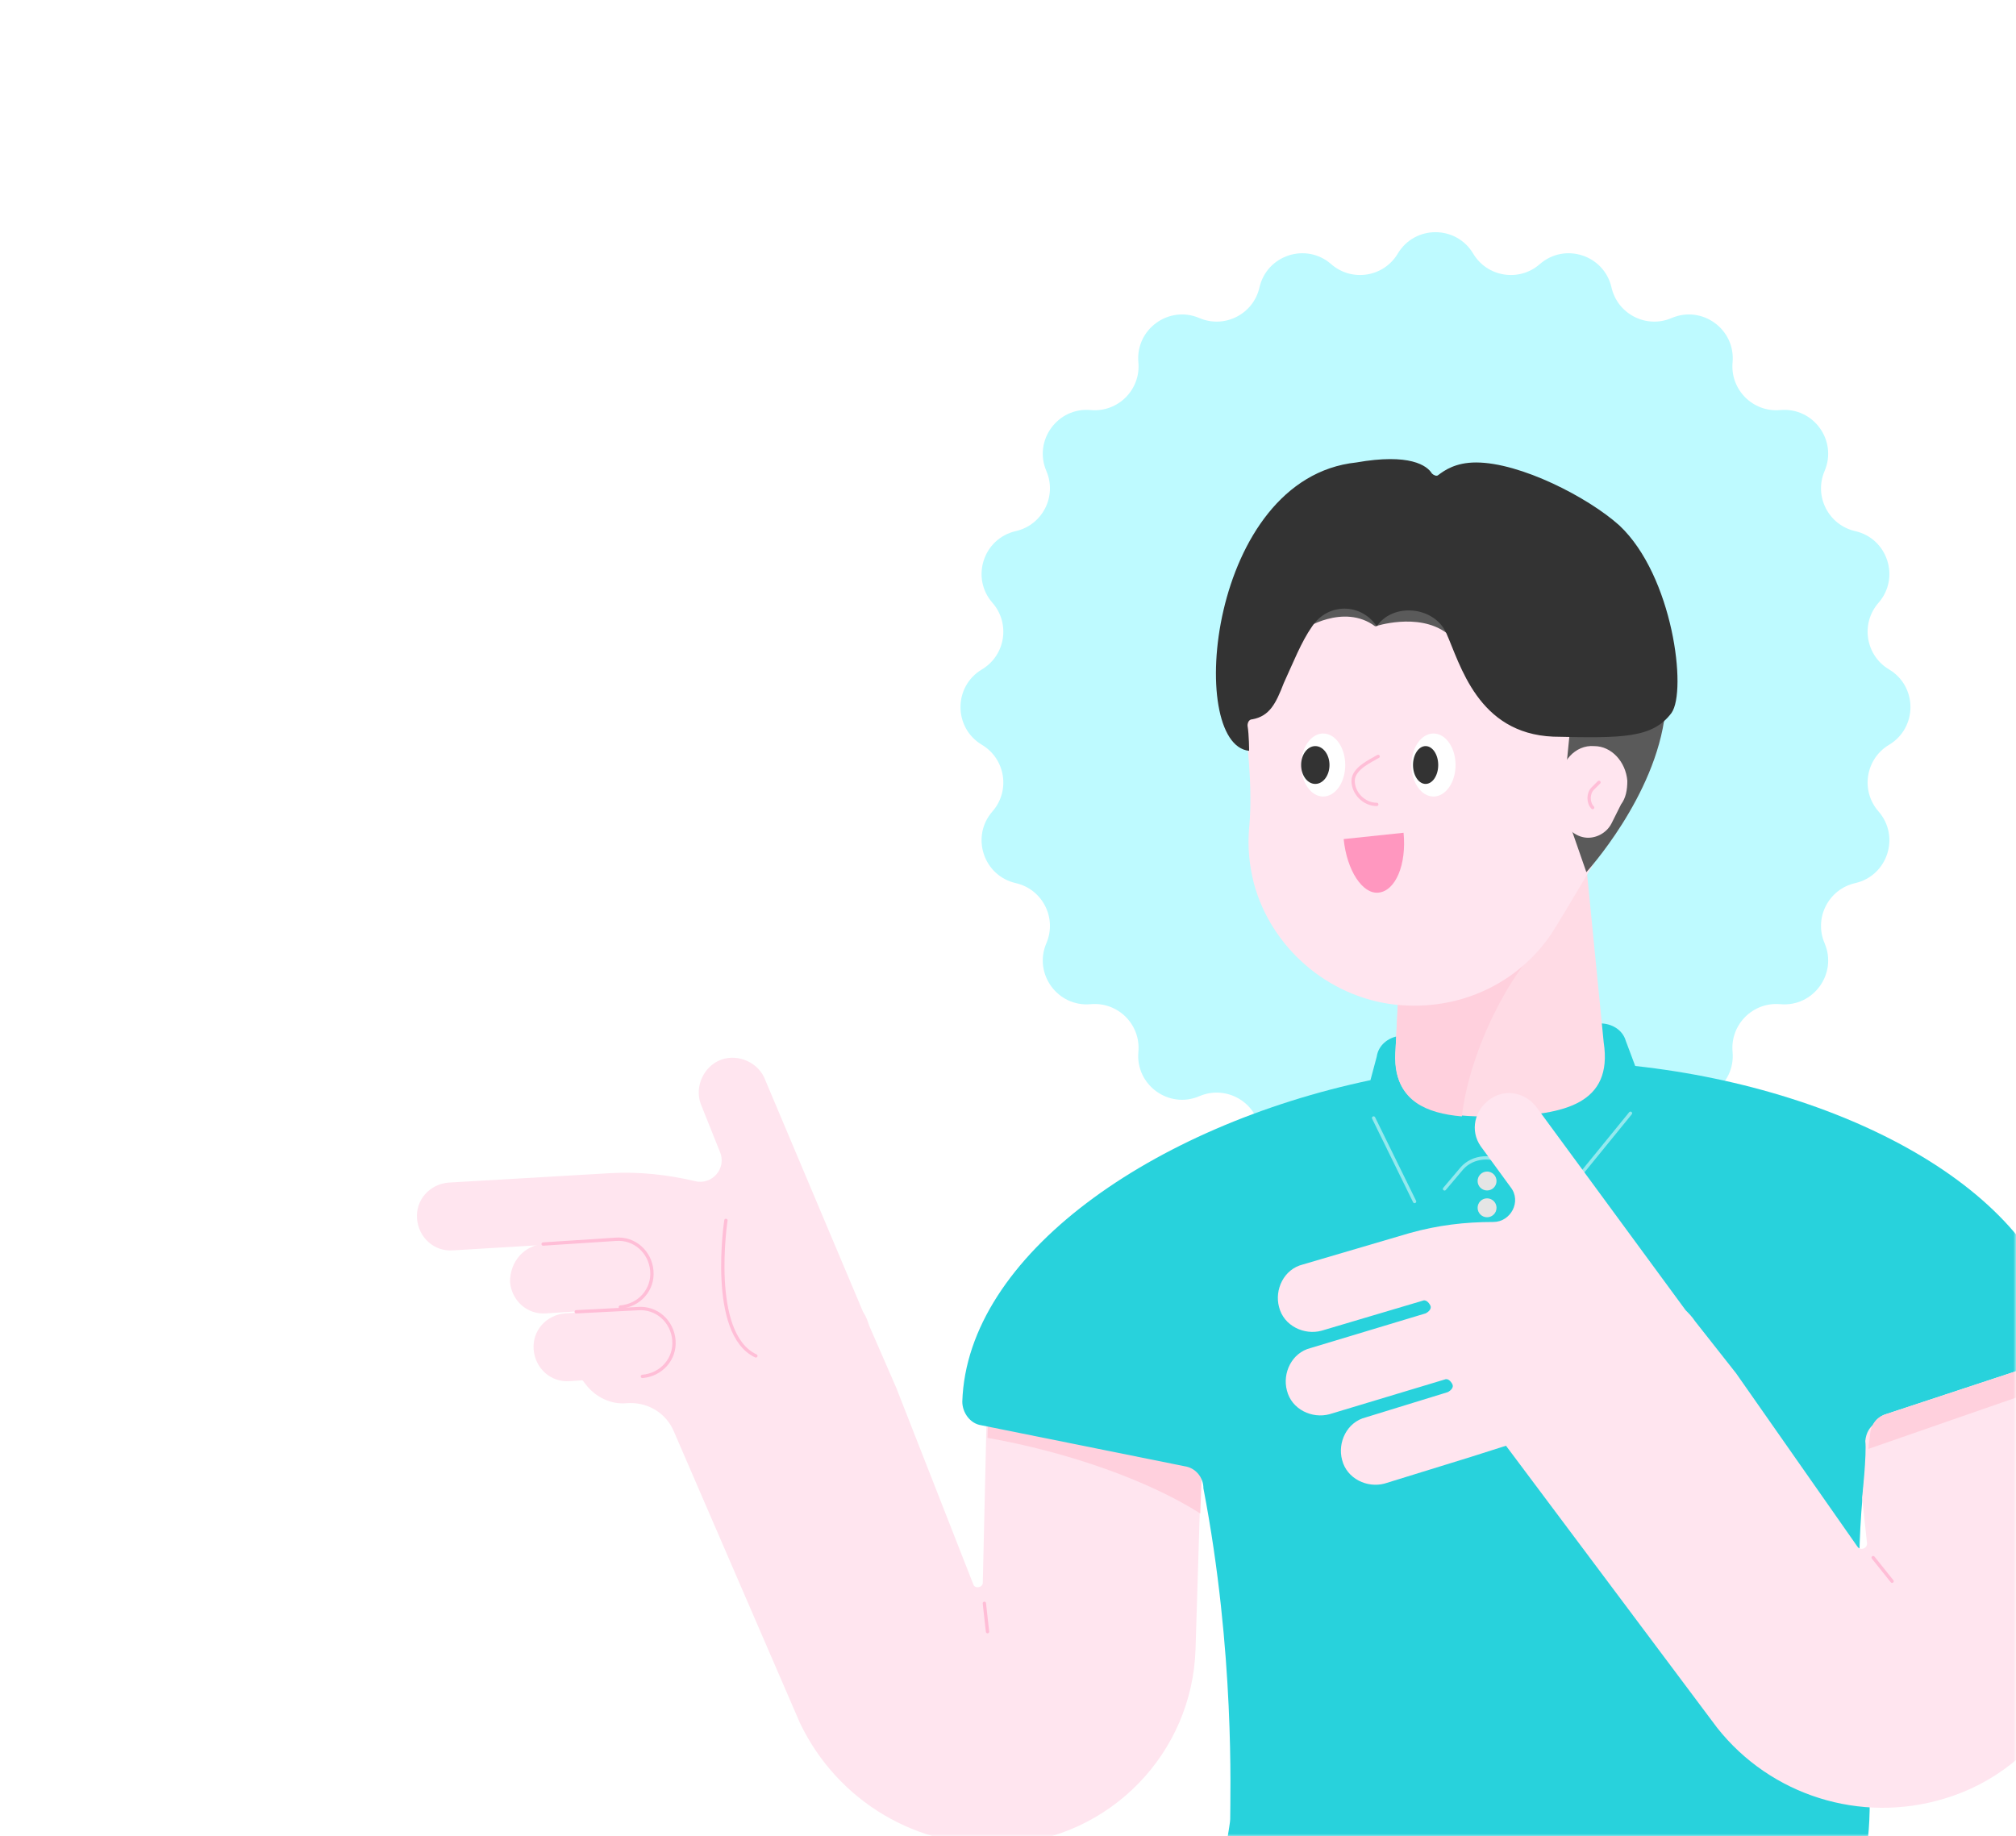 <svg width="382" height="348" viewBox="0 0 382 348" fill="none" xmlns="http://www.w3.org/2000/svg">
<mask id="mask0" mask-type="alpha" maskUnits="userSpaceOnUse" x="0" y="0" width="382" height="348">
<path d="M382 348L3.05176e-05 348L2.19259e-06 24C1.03382e-06 10.745 10.745 3.25381e-05 24 3.13794e-05L358 2.18017e-06C371.255 1.02139e-06 382 10.745 382 24L382 348Z" fill="#646EDC"/>
</mask>
<g mask="url(#mask0)">
<g filter="url(#filter0_d)">
<path d="M264.857 44.057C268.083 38.648 275.917 38.648 279.143 44.057V44.057C281.803 48.518 287.856 49.476 291.764 46.056V46.056C296.504 41.908 303.955 44.329 305.352 50.471V50.471C306.503 55.535 311.963 58.317 316.737 56.272V56.272C322.526 53.792 328.865 58.397 328.295 64.669V64.669C327.825 69.842 332.158 74.175 337.33 73.705V73.705C343.603 73.135 348.208 79.474 345.728 85.263V85.263C343.683 90.037 346.465 95.497 351.529 96.648V96.648C357.671 98.045 360.092 105.496 355.944 110.236V110.236C352.524 114.144 353.482 120.197 357.943 122.857V122.857C363.352 126.083 363.352 133.917 357.943 137.143V137.143C353.482 139.803 352.524 145.856 355.944 149.764V149.764C360.092 154.504 357.671 161.955 351.529 163.352V163.352C346.465 164.503 343.683 169.963 345.728 174.737V174.737C348.208 180.526 343.603 186.865 337.33 186.295V186.295C332.158 185.825 327.825 190.158 328.295 195.33V195.33C328.865 201.603 322.526 206.208 316.737 203.728V203.728C311.963 201.683 306.503 204.465 305.352 209.529V209.529C303.955 215.671 296.504 218.092 291.764 213.944V213.944C287.856 210.524 281.803 211.482 279.143 215.943V215.943C275.917 221.352 268.083 221.352 264.857 215.943V215.943C262.197 211.482 256.144 210.524 252.236 213.944V213.944C247.496 218.092 240.045 215.671 238.648 209.529V209.529C237.497 204.465 232.037 201.683 227.263 203.728V203.728C221.474 206.208 215.135 201.603 215.705 195.33V195.33C216.175 190.158 211.842 185.825 206.67 186.295V186.295C200.397 186.865 195.792 180.526 198.272 174.737V174.737C200.317 169.963 197.535 164.503 192.471 163.352V163.352C186.329 161.955 183.908 154.504 188.056 149.764V149.764C191.476 145.856 190.518 139.803 186.057 137.143V137.143C180.648 133.917 180.648 126.083 186.057 122.857V122.857C190.518 120.197 191.476 114.144 188.056 110.236V110.236C183.908 105.496 186.329 98.045 192.471 96.648V96.648C197.535 95.497 200.317 90.037 198.272 85.263V85.263C195.792 79.474 200.397 73.135 206.67 73.705V73.705C211.842 74.175 216.175 69.842 215.705 64.669V64.669C215.135 58.397 221.474 53.792 227.263 56.272V56.272C232.037 58.317 237.497 55.535 238.648 50.471V50.471C240.045 44.329 247.496 41.908 252.236 46.056V46.056C256.144 49.476 262.197 48.518 264.857 44.057V44.057Z" fill="#BEFAFF"/>
<path d="M110.675 231.45L85.891 232.943C82.307 233.241 79.321 230.554 79.023 226.971C78.724 223.387 81.412 220.401 84.995 220.103L115.751 218.311C121.126 218.012 126.501 218.61 131.578 219.804C134.862 220.7 137.848 217.415 136.355 214.131L132.772 205.172C131.578 201.888 133.369 198.006 136.654 196.811C139.938 195.617 143.82 197.409 145.015 200.693L163.528 244.588C164.126 245.484 164.424 246.38 164.723 247.276L169.799 258.922L184.431 296.247C184.73 297.143 186.223 296.845 186.223 295.949L187.118 257.13L228.028 260.116L226.535 308.49C225.937 328.198 210.41 344.323 190.403 345.518C173.98 346.413 158.751 337.455 151.584 322.525L127.696 267.283C126.203 263.699 122.619 261.609 118.737 261.908C115.751 262.206 112.765 260.713 110.974 258.324L106.793 252.949L114.258 247.276L110.675 231.45Z" fill="#FFE5EF"/>
<path d="M117.245 243.989L103.509 244.885C99.925 245.184 96.939 242.496 96.641 238.913C96.641 235.031 99.328 232.045 102.911 231.746L116.647 230.85C120.231 230.552 123.217 233.239 123.515 236.823C123.515 240.704 120.828 243.691 117.245 243.989Z" fill="#FFE5EF"/>
<path d="M121.724 256.829L107.988 257.725C104.405 258.024 101.418 255.336 101.12 251.753C100.821 248.17 103.509 245.184 107.092 244.885L120.828 243.989C124.411 243.69 127.397 246.378 127.696 249.961C127.994 253.545 125.307 256.531 121.724 256.829Z" fill="#FFE5EF"/>
<path d="M102.911 231.746L116.647 230.85C120.23 230.552 123.216 233.239 123.515 236.823C123.814 240.406 121.126 243.392 117.543 243.691" stroke="#FFBED7" stroke-width="0.63" stroke-miterlimit="10" stroke-linecap="round" stroke-linejoin="round"/>
<path d="M109.182 244.586L120.827 243.989C124.411 243.69 127.397 246.378 127.695 249.961C127.994 253.545 125.306 256.531 121.723 256.829" stroke="#FFBED7" stroke-width="0.63" stroke-miterlimit="10" stroke-linecap="round" stroke-linejoin="round"/>
<path d="M137.549 227.267C137.549 227.267 134.265 248.767 143.223 252.947" stroke="#FFBED7" stroke-width="0.63" stroke-miterlimit="10" stroke-linecap="round" stroke-linejoin="round"/>
<path d="M187.417 256.83L228.326 259.816L227.431 282.809C217.577 276.538 202.348 271.163 187.119 268.475L187.417 256.83Z" fill="#FFD0DD"/>
<path d="M186.521 299.83L187.118 305.205" stroke="#FFBED7" stroke-width="0.63" stroke-miterlimit="10" stroke-linecap="round" stroke-linejoin="round"/>
<path d="M259.68 200.693L260.875 196.214C261.173 194.123 262.965 192.63 265.055 192.332L303.277 189.943C305.367 189.943 307.457 191.137 308.055 193.228L309.846 198.005C350.755 202.484 387.185 222.491 391.067 249.067C391.366 251.157 390.171 253.248 388.081 253.845L357.325 263.998C355.533 264.595 354.637 266.088 354.339 267.581L354.04 270.567C348.964 303.115 356.727 331.483 353.443 347.607C353.741 349.698 356.13 353.281 351.651 352.982H244.75C241.97 352.982 237.47 352.982 234.896 352.982C234.597 352.982 234.299 352.982 234.299 352.982C230.715 352.087 231.611 350.594 231.91 349.101C231.91 347.906 233.104 341.635 233.104 340.74C233.104 335.962 234 309.087 228.028 278.032C228.028 275.942 226.535 274.15 224.445 273.852L185.924 266.088C183.834 265.789 182.341 263.699 182.341 261.609C183.237 233.838 218.472 209.352 259.68 200.693Z" fill="#28D2DC"/>
<path d="M281.777 221.595C282.766 221.595 283.569 220.793 283.569 219.804C283.569 218.814 282.766 218.012 281.777 218.012C280.787 218.012 279.985 218.814 279.985 219.804C279.985 220.793 280.787 221.595 281.777 221.595Z" fill="#E5E5E5"/>
<path d="M281.777 226.672C282.766 226.672 283.569 225.87 283.569 224.88C283.569 223.891 282.766 223.089 281.777 223.089C280.787 223.089 279.985 223.891 279.985 224.88C279.985 225.87 280.787 226.672 281.777 226.672Z" fill="#E5E5E5"/>
<path opacity="0.5" d="M260.277 207.86L268.041 223.686" stroke="white" stroke-width="0.63" stroke-miterlimit="10" stroke-linecap="round" stroke-linejoin="round"/>
<path opacity="0.5" d="M273.715 221.298L276.999 217.416C279.09 215.027 282.971 214.728 285.659 216.818L293.124 223.388C294.02 223.985 295.214 223.985 295.812 223.089L308.95 206.964" stroke="white" stroke-width="0.63" stroke-miterlimit="10" stroke-linecap="round" stroke-linejoin="round"/>
<path d="M299.992 154.11L266.548 155.006L264.458 194.422C263.263 206.366 272.819 207.859 284.464 207.561C296.409 207.262 305.665 205.172 303.874 193.526L299.992 154.11Z" fill="#FFDBE5"/>
<path d="M292.825 174.416C286.554 179.493 278.492 194.722 276.999 207.562C270.131 206.964 265.055 204.576 264.458 197.708C264.458 196.513 264.458 195.319 264.458 194.722C264.458 194.722 264.458 194.722 264.458 194.423L265.353 175.909L292.825 174.416Z" fill="#FFD0DD"/>
<path d="M235.791 132.014C235.194 110.216 253.11 92.001 275.506 92.598C295.214 93.195 311.637 108.723 313.13 128.431C313.728 137.389 311.339 145.75 306.561 152.618C302.381 158.59 298.797 165.16 294.915 171.43C288.943 181.583 277.298 187.854 264.159 186.361C251.617 184.868 240.868 175.611 237.583 163.368C236.687 159.785 236.388 156.5 236.687 152.917C237.284 146.646 236.687 140.375 236.09 134.104C235.791 133.507 235.791 132.91 235.791 132.014Z" fill="#FFE5EF"/>
<path d="M297.603 129.326L315.519 131.118C313.728 146.944 300.589 161.277 300.589 161.277L298.2 154.409C294.915 145.451 297.902 137.986 297.603 129.326Z" fill="#5A5A5A"/>
<path d="M260.576 114.694C260.576 114.694 268.638 112.007 274.013 115.889C277.895 118.576 267.145 108.125 267.145 108.125L248.034 108.722L247.138 115.292C246.84 115.292 254.604 110.215 260.576 114.694Z" fill="#5A5A5A"/>
<path d="M294.318 135.597C279.985 135 276.7 121.861 274.013 115.889C271.624 110.813 263.86 110.215 260.874 114.694C257.888 110.215 251.617 110.215 248.631 114.694C246.541 117.68 245.048 121.562 243.256 125.444C241.763 129.326 240.569 131.715 237.284 132.312C236.687 132.312 236.388 132.909 236.388 133.507C236.687 135.298 236.687 138.284 236.687 138.284C224.743 137.09 228.923 86.625 256.992 83.639C267.145 81.848 270.43 84.237 271.326 85.73C271.624 86.028 272.221 86.327 272.52 86.028C273.714 85.132 275.805 83.639 279.686 83.639C288.047 83.639 300.888 90.209 306.86 95.584C317.012 105.139 319.7 126.937 316.714 131.118C313.13 135.896 307.457 135.896 294.318 135.597Z" fill="#333333"/>
<path d="M295.513 144.556C295.513 140.375 298.499 137.091 302.082 137.389C305.367 137.389 308.054 140.375 308.353 143.959C308.353 145.75 308.054 147.243 307.158 148.438C306.561 149.632 305.964 150.827 305.367 152.021C304.471 153.813 302.381 155.007 300.29 154.708C298.2 154.41 296.409 152.618 295.811 150.528C295.513 149.931 295.513 149.334 295.513 148.736C295.513 147.542 295.513 146.347 295.513 145.153C295.513 144.854 295.513 144.854 295.513 144.556Z" fill="#FFE5EF"/>
<path d="M250.722 146.944C253.03 146.944 254.902 144.27 254.902 140.972C254.902 137.673 253.03 135 250.722 135C248.413 135 246.541 137.673 246.541 140.972C246.541 144.27 248.413 146.944 250.722 146.944Z" fill="white"/>
<path d="M271.624 146.944C273.933 146.944 275.805 144.27 275.805 140.972C275.805 137.673 273.933 135 271.624 135C269.315 135 267.444 137.673 267.444 140.972C267.444 144.27 269.315 146.944 271.624 146.944Z" fill="white"/>
<path d="M249.228 144.554C250.713 144.554 251.916 142.95 251.916 140.971C251.916 138.992 250.713 137.388 249.228 137.388C247.744 137.388 246.541 138.992 246.541 140.971C246.541 142.95 247.744 144.554 249.228 144.554Z" fill="#333333"/>
<path d="M270.131 144.554C271.45 144.554 272.52 142.95 272.52 140.971C272.52 138.992 271.45 137.388 270.131 137.388C268.812 137.388 267.742 138.992 267.742 140.971C267.742 142.95 268.812 144.554 270.131 144.554Z" fill="#333333"/>
<path d="M254.604 155.006C255.201 160.978 258.187 165.457 261.173 165.158C264.458 164.86 266.548 159.783 265.951 153.811L254.604 155.006Z" fill="#FF97BF"/>
<path d="M260.874 139.479C260.874 139.479 261.472 139.18 260.874 139.479C259.979 140.076 256.395 141.569 256.395 143.958C256.395 146.347 258.486 148.437 260.874 148.437" stroke="#FFBED7" stroke-width="0.63" stroke-miterlimit="10" stroke-linecap="round" stroke-linejoin="round"/>
<path d="M301.783 149.034C300.888 148.139 300.888 146.347 301.783 145.451L302.978 144.257" stroke="#FFBED7" stroke-width="0.63" stroke-miterlimit="10" stroke-linecap="round" stroke-linejoin="round"/>
<path d="M352.845 279.824L353.741 288.185C354.04 289.379 352.547 289.976 351.949 289.08L328.957 256.234L321.193 246.38C320.596 245.484 319.998 244.887 319.401 244.289L291.332 206.068C289.242 203.082 285.36 202.186 282.374 204.276C279.388 206.366 278.492 210.248 280.582 213.234L286.256 220.998C288.346 223.685 286.256 227.567 282.971 227.567C277.596 227.567 272.52 228.165 267.145 229.658L246.84 235.63C243.256 236.526 241.465 240.407 242.361 243.692C243.256 247.275 247.138 249.067 250.423 248.171L269.534 242.498C270.131 242.199 270.728 242.796 271.027 243.394C271.326 243.991 270.728 244.588 270.131 244.887L248.333 251.456C244.749 252.352 242.958 256.234 243.854 259.518C244.749 263.102 248.631 264.893 251.916 263.997L273.714 257.428C274.312 257.129 274.909 257.727 275.207 258.324C275.506 258.921 274.909 259.518 274.312 259.817L258.784 264.595C255.201 265.49 253.409 269.372 254.305 272.657C255.201 276.24 259.083 278.032 262.367 277.136L278.791 272.06L285.36 269.97L325.373 323.42C335.526 336.26 352.547 341.635 368.373 336.858C387.484 331.184 398.831 311.775 394.949 292.365L387.185 255.039L356.429 265.192C356.429 265.192 353.741 265.789 353.442 269.074C353.741 271.463 352.845 279.824 352.845 279.824Z" fill="#FFE5EF"/>
<path d="M354.936 291.171L358.519 295.65" stroke="#FFBED7" stroke-width="0.63" stroke-miterlimit="10" stroke-linecap="round" stroke-linejoin="round"/>
<path d="M388.081 253.845L357.324 263.997C357.324 263.997 354.637 264.595 354.338 267.879C354.338 268.476 354.04 269.671 354.04 270.567L389.275 258.324L388.081 253.845Z" fill="#FFD0DD"/>
</g>
</g>
<defs>
<filter id="filter0_d" x="63" y="28" width="348.707" height="345" filterUnits="userSpaceOnUse" color-interpolation-filters="sRGB">
<feFlood flood-opacity="0" result="BackgroundImageFix"/>
<feColorMatrix in="SourceAlpha" type="matrix" values="0 0 0 0 0 0 0 0 0 0 0 0 0 0 0 0 0 0 127 0"/>
<feOffset dy="4"/>
<feGaussianBlur stdDeviation="8"/>
<feColorMatrix type="matrix" values="0 0 0 0 0 0 0 0 0 0 0 0 0 0 0 0 0 0 0.08 0"/>
<feBlend mode="normal" in2="BackgroundImageFix" result="effect1_dropShadow"/>
<feBlend mode="normal" in="SourceGraphic" in2="effect1_dropShadow" result="shape"/>
</filter>
</defs>
</svg>
